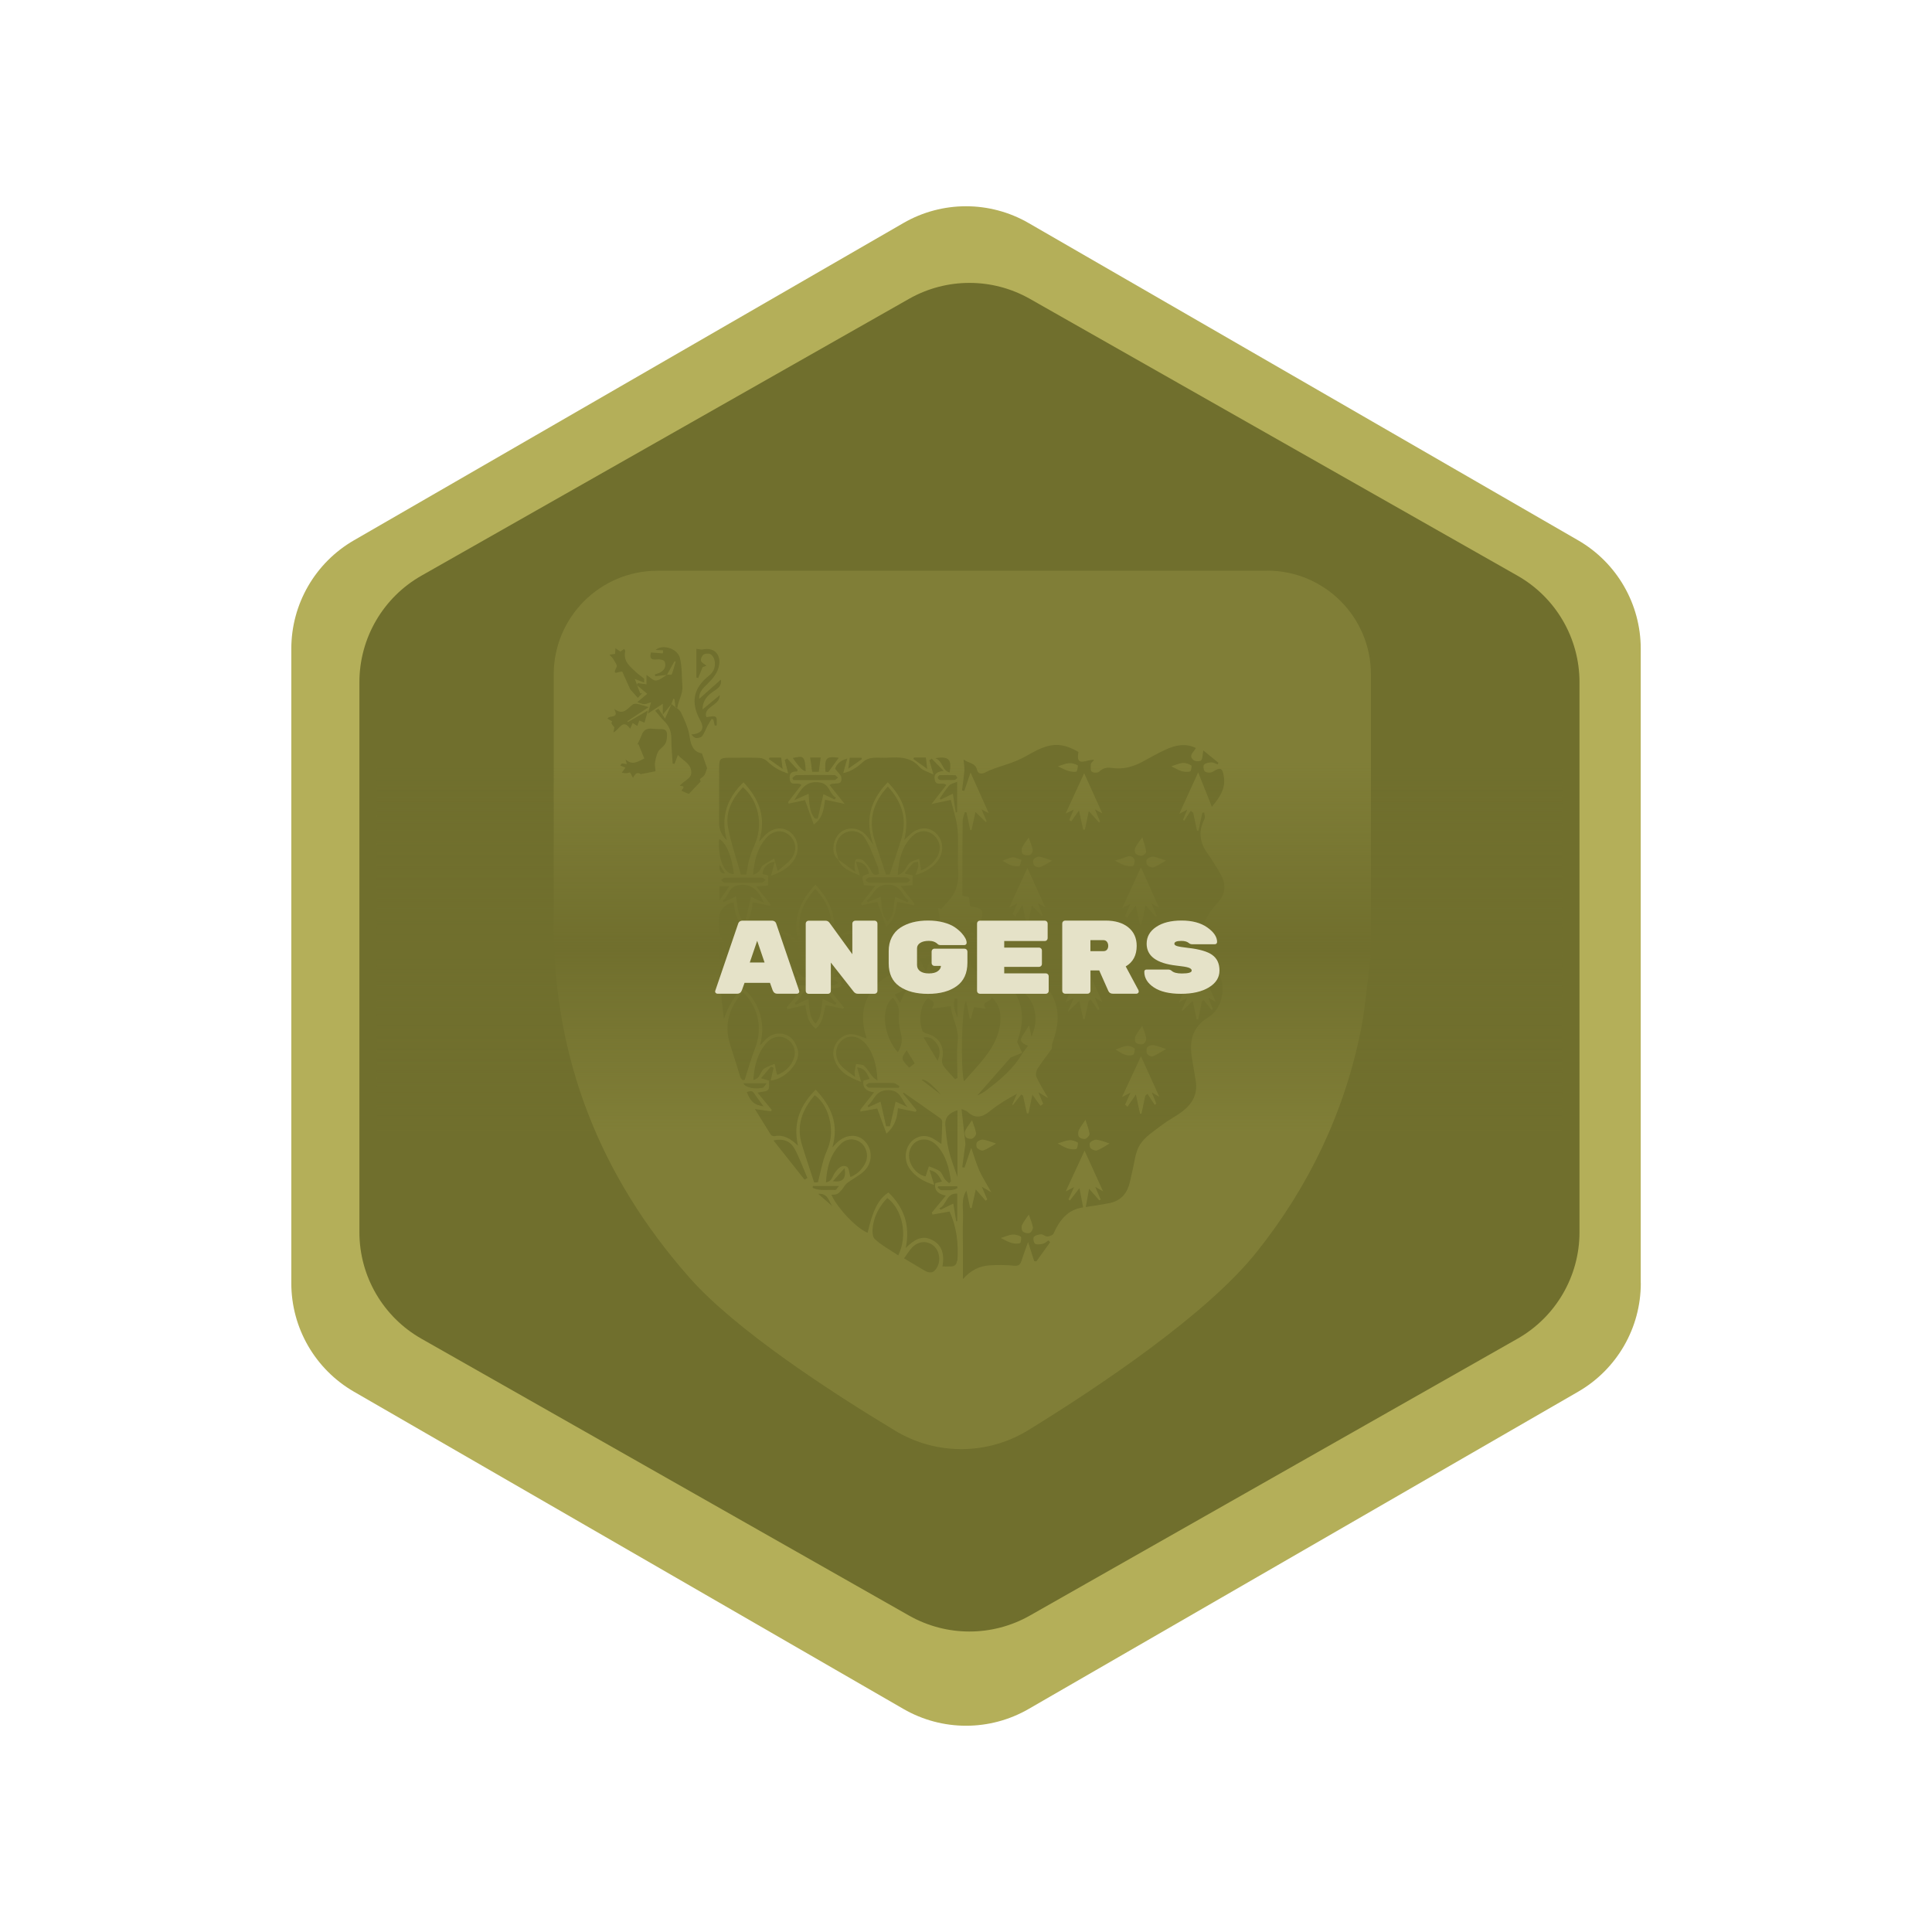 <?xml version="1.0" encoding="UTF-8"?><svg id="h" xmlns="http://www.w3.org/2000/svg" xmlns:xlink="http://www.w3.org/1999/xlink" viewBox="0 0 346.99 346.99"><defs><style>.r,.s{fill:#b4af59;}.t{fill:url(#q);}.u{fill:#e5e2c8;}.s{opacity:.24;}.v{fill:#706f2d;stroke:#b4af59;stroke-miterlimit:10;}</style><linearGradient id="q" x1="174.12" y1="203.14" x2="174.12" y2="137.06" gradientUnits="userSpaceOnUse"><stop offset="0" stop-color="#706f2d" stop-opacity="0"/><stop offset=".5" stop-color="#706f2d"/><stop offset="1" stop-color="#706f2d" stop-opacity="0"/></linearGradient></defs><g id="p"><g><path class="r" d="M294.68,230.47V116.52c0-8.04-4.29-15.46-11.25-19.48l-98.69-56.98c-6.96-4.02-15.53-4.02-22.49,0L63.57,97.04c-6.96,4.02-11.25,11.44-11.25,19.48v113.95c0,8.04,4.29,15.46,11.25,19.48l98.69,56.98c6.96,4.02,15.53,4.02,22.49,0l98.69-56.98c6.96-4.02,11.25-11.44,11.25-19.48Z"/><path class="v" d="M284.18,221.31V122.52c0-8.09-4.35-15.56-11.39-19.56l-87.57-49.72c-6.89-3.91-15.32-3.91-22.21,0l-87.57,49.72c-7.04,4-11.39,11.47-11.39,19.56v98.79c0,8.09,4.35,15.56,11.39,19.56l87.57,49.72c6.89,3.91,15.32,3.91,22.21,0l87.57-49.72c7.04-4,11.39-11.47,11.39-19.56Z"/><g><path class="s" d="M175.49,205.11c-.19,.22-.19,.84,0,1.06,.24,.28,.83,.56,1.12,.45,.81-.31,1.54-.82,2.28-1.24-.79-.25-1.51-.56-2.26-.69-.36-.06-.89,.14-1.12,.42Z"/><path class="s" d="M173.35,203.09c-.15,.31-.08,.92,.14,1.16,.23,.24,.82,.36,1.14,.24,.32-.13,.72-.66,.67-.95-.13-.82-.48-1.6-.72-2.34-.43,.64-.92,1.23-1.24,1.9Z"/><path class="s" d="M185.62,154.37c-.16,.23-.06,.82,.14,1.06,.21,.24,.76,.43,1.03,.32,.77-.31,1.48-.79,2.17-1.18-.77-.25-1.51-.58-2.29-.71-.33-.05-.86,.22-1.06,.51Z"/><path class="s" d="M181.78,221.74c-.64,.06-1.26,.37-2.03,.61,.64,.31,1.22,.67,1.85,.86,.5,.15,1.09,.2,1.59,.07,.16-.04,.3-1.09,.16-1.17-.44-.27-1.05-.42-1.56-.37Z"/><path class="s" d="M184.53,155.88c-1.02,2.23-2.18,4.73-3.3,7.16,.35-.19,.8-.43,1.46-.78-.33,.79-.57,1.35-.81,1.92,.15,.15,.31,.3,.46,.45,.39-.65,.79-1.29,1.28-2.11,.3,1.43,.52,2.46,.74,3.49,.08,0,.16,0,.25,0,.23-1.08,.46-2.15,.72-3.37,.66,.7,1.21,1.28,1.76,1.86,.06-.05,.12-.1,.18-.15-.26-.64-.52-1.29-.86-2.12,.67,.38,1.13,.63,1.33,.74-1.08-2.37-2.21-4.87-3.22-7.09Z"/><path class="s" d="M194.73,172.75c-1.05,2.26-2.22,4.79-3.37,7.26,.36-.19,.83-.44,1.49-.79-.38,.86-.67,1.54-1.11,2.53,.86-.82,1.47-1.39,2.11-2,.25,1.19,.48,2.23,.7,3.27,.08,0,.16,0,.25,.01,.24-1.09,.48-2.19,.72-3.28,.13-.07,.26-.14,.39-.21,.43,.62,.87,1.24,1.3,1.87,.08-.07,.16-.14,.24-.21-.25-.61-.49-1.22-.81-2.02,.65,.38,1.12,.66,1.35,.79-1.1-2.45-2.25-4.99-3.26-7.21Z"/><path class="s" d="M195.82,171.25c-.18,.18-.13,.84,.06,1.06,.25,.27,.84,.52,1.13,.41,.77-.3,1.47-.81,2.16-1.21-.73-.25-1.42-.59-2.15-.71-.38-.06-.93,.17-1.21,.45Z"/><path class="s" d="M183.55,220.03c-.14,.31-.07,.94,.15,1.15,.28,.25,.88,.38,1.23,.26,.29-.1,.63-.69,.58-1.01-.13-.78-.48-1.52-.74-2.29-.42,.63-.91,1.22-1.22,1.89Z"/><path class="s" d="M114.32,123.01s.07,.05,.1,.08c-.02-.05-.04-.1-.06-.15-.01,.02-.03,.04-.04,.07Z"/><path class="s" d="M120.64,121.14c.29-.75,.48-1.54,.71-2.32-.07-.01-.14-.03-.22-.04-.44,.79-.88,1.59-1.32,2.38,.31,0,.79,.08,.83-.03Z"/><path class="s" d="M119.81,121.16s-.02,0-.04,0h0s-.04,.02-.05,.03c.03,0,.05,0,.08,0,0,0,0-.02,.01-.02Z"/><path class="s" d="M193.23,172.49c.27-.16,.48-1.04,.34-1.16-.35-.3-.94-.53-1.4-.47-.68,.09-1.32,.45-1.97,.7,.56,.3,1.09,.68,1.68,.89,.42,.15,1.02,.24,1.35,.04Z"/><path class="s" d="M121.5,127.11c-.07-.05-.13-.1-.2-.15,0,.05,.01,.09,.02,.14,.06,0,.12,0,.19,0Z"/><path class="s" d="M151.56,180.91c-.86-1.05-1.72-2.1-2.69-3.29,2.45-.25,2.53-.34,2.01-2.08-.33-.04-.68-.09-1.14-.14,.39-1.12,.89-1.98,2.38-2.36-.02-.13-.03-.25-.05-.38-.65,.3-1.38,.52-1.94,.95-.38,.29-.48,.91-.8,1.31-.24,.31-.62,.51-.94,.76-.11-.11-.21-.22-.32-.34,.27-2.2,.81-4.32,2.19-6.13,1.26-1.65,3.07-1.98,4.4-.87,1.39,1.16,1.49,3.3,.13,4.74-.65,.68-1.49,1.19-2.25,1.78-.13-.2-.2-.26-.21-.32-.07-.48-.13-.95-.2-1.43-.3,.99-.53,1.74-.76,2.52,1.92-.4,3.69-1.7,4.47-3.25,.77-1.55,.39-3.46-.91-4.5-1.17-.94-2.88-.87-4.24,.2-.42,.33-.76,.75-1.38,1.37,1.34-4.31-.07-7.54-2.86-10.57-2.86,3.02-4.19,6.31-3.03,10.35-.3-.24-.48-.51-.7-.73-1.07-1.09-2.36-1.63-3.84-1.15-1.34,.44-2.03,1.51-2.21,2.91-.32,2.43,2.27,5.23,4.89,5.3-.22-.75-.45-1.51-.67-2.27l.51-.29c.61,.73,1.22,1.45,1.96,2.34-.72,.12-1.07,.18-1.48,.24v1.85c.68,.07,1.28,.12,2.16,.21-1.03,1.23-1.9,2.26-2.76,3.3,.06,.1,.13,.2,.19,.3,1.06-.25,2.12-.49,3.18-.74,.32,2.39,.7,3.29,1.84,4.25,1.36-1.11,1.4-2.79,1.8-4.23,1.09,.22,2.13,.44,3.16,.65,.04-.09,.08-.17,.12-.26Zm-5.14-21.25c3.09,3.23,3.65,6.91,1.95,10.82-.67,1.53-.99,3.2-1.53,4.99-.14,.01-.52,.04-.71,.06-.72-2.19-1.42-4.28-2.1-6.36-1.18-3.63-.17-6.7,2.38-9.5Zm-4.32,13.33c-.29-.27-.98-.42-1.3-.26-.26,.13-.29,.8-.36,1.25-.03,.21,.09,.45,.15,.72-2.25-.73-3.59-2.46-3.41-4.31,.11-1.14,.68-2,1.72-2.44,.99-.42,1.99-.31,2.84,.42,2.14,1.84,2.68,4.37,3.09,6.96-.1,.1-.2,.21-.3,.31-.32-.25-.69-.45-.95-.76-.52-.61-.9-1.34-1.48-1.88Zm.99,3.95c-.25-.01-.48-.34-.71-.52,.24-.14,.47-.4,.71-.4,2.22-.03,4.44-.04,6.66,0,.26,0,.52,.3,.78,.47-.26,.16-.51,.45-.78,.46-1.13,.05-2.26,.02-3.39,.02h0c-1.09,0-2.18,.03-3.27-.03Zm6.94,3.54c-.73-.35-1.47-.7-2.27-1.08-.3,1.49-.07,3.15-1.31,4.44-1.22-1.29-1.03-2.92-1.26-4.45-.81,.37-1.55,.72-2.28,1.06-.06-.1-.12-.2-.18-.3,1.27-.87,1.32-2.86,3.73-2.84,2.34,.02,2.44,1.98,3.75,2.8-.06,.12-.12,.25-.18,.37Z"/><path class="s" d="M184.97,153.56c.25-.08,.57-.65,.51-.93-.15-.77-.49-1.5-.73-2.2-.42,.61-.89,1.17-1.18,1.8-.14,.31-.09,.96,.13,1.14,.3,.24,.89,.31,1.27,.19Z"/><path class="s" d="M183.05,155.54c.22-.06,.27-.71,.39-1.1-.51-.17-1.04-.49-1.54-.46-.61,.04-1.2,.38-1.85,.61,.52,.28,.99,.62,1.52,.8,.47,.16,1.03,.27,1.48,.15Z"/><path class="s" d="M152.13,173.05s0,.04,0,.05c0-.02,.01-.04,.02-.06,0,0-.02,0-.03,0Z"/><path class="s" d="M150.54,154.39c.73,1.68,2.29,2.15,3.9,2.86-.27-.95-.48-1.68-.71-2.49,1.41,.09,2.02,.71,2.35,2.15-1.45,.46-1.3,.42-.91,2.07,.55,.04,1.11,.07,2.01,.14-.94,1.19-1.73,2.2-2.53,3.2,.04,.09,.08,.18,.13,.27,.99-.22,1.98-.44,2.78-.61,.51,1.43,1.02,2.87,1.6,4.49,1.62-1.4,1.73-3.03,1.99-4.5,1.05,.21,2.03,.42,3.01,.62,.03-.09,.06-.19,.09-.28-.79-1-1.58-2.01-2.5-3.18,.94-.07,1.53-.11,2.15-.16v-1.75c-.44-.1-.8-.19-1.43-.34,.6-.75,1.03-1.36,1.55-1.89,.18-.18,.57-.15,.86-.22,.02,.3,.1,.61,.04,.88-.11,.48-.31,.94-.49,1.48,1.85-.49,3.29-1.46,4.13-2.73,1.08-1.64,.81-3.71-.64-4.91-1.34-1.11-3.12-.91-4.58,.49-.22,.21-.45,.42-.94,.87,1.04-4.22-.13-7.49-2.96-10.35-3.14,3.23-4.18,6.85-2.56,11.26-.52-.69-.87-1.24-1.29-1.72-1.3-1.48-3.43-1.64-4.76-.43-1.32,1.21-1.63,3.85-.28,4.77Zm12.64,7.33c-.06,.11-.13,.22-.19,.33-.71-.31-1.43-.63-2.21-.97-.37,1.49-.02,3.2-1.35,4.44-1.24-1.25-.99-2.92-1.27-4.46-.83,.35-1.57,.66-2.31,.98-.05-.1-.11-.2-.16-.3,1.24-.94,1.38-2.88,3.8-2.86,2.34,.02,2.45,1.95,3.7,2.84Zm-.34-4.12c.23,.01,.44,.3,.66,.47-.22,.16-.44,.46-.66,.46-2.26,.04-4.52,.04-6.77,0-.22,0-.44-.31-.65-.47,.22-.16,.43-.46,.66-.47,1.17-.05,2.34-.02,3.51-.02h0c1.09,0,2.18-.02,3.27,.03Zm.94-7.35c1.11-1.13,2.58-1.26,3.72-.42,1.27,.94,1.66,2.58,.87,3.97-.67,1.18-1.64,2.04-3,2.54,0-.2,.02-.32,0-.43-.09-.55-.19-1.11-.29-1.66-.56,.22-1.21,.34-1.67,.7-.44,.36-.66,.99-1.03,1.45-.28,.34-.65,.6-1.15,.75,.16-2.63,.72-5.03,2.54-6.9Zm-4.33-8.99c2.59,2.8,3.53,5.91,2.4,9.53-.65,2.06-1.35,4.11-2.06,6.27h-.67c-.73-2.2-1.45-4.24-2.08-6.3-1.11-3.61-.17-6.73,2.42-9.5Zm-7.9,8.43c1.27-.76,2.94-.54,3.83,.89,.95,1.55,1.54,3.32,2.25,5.01,.17,.4,.16,.87,.24,1.35-.67,.36-1.04,.23-1.39-.49-.35-.7-.85-1.36-1.42-1.89-.28-.26-.93-.34-1.3-.21-.21,.08-.23,.75-.29,1.16-.03,.22,.05,.46,.14,1.09-1.17-.85-2.1-1.52-3.02-2.2-.08-.3-.14-.61-.24-.9-.53-1.52-.04-3.07,1.21-3.82Z"/><path class="s" d="M192.84,145.42c-.32,.74-.56,1.3-.8,1.85,.12,.09,.24,.18,.36,.26,.41-.59,.83-1.18,1.39-1.98,.32,1.45,.54,2.47,.76,3.49l.3-.05c.22-1.03,.43-2.06,.7-3.33,.72,.81,1.27,1.43,1.82,2.04,.06-.05,.13-.1,.19-.15-.28-.67-.56-1.34-.91-2.19,.64,.35,1.1,.61,1.32,.72-1.09-2.42-2.23-4.96-3.25-7.2-1.03,2.24-2.19,4.76-3.33,7.23,.33-.16,.8-.39,1.44-.7Z"/><path class="s" d="M203.46,155.54c.19-.05,.42-.86,.28-1.17-.31-.71-.96-.69-1.63-.41-.57,.24-1.18,.39-1.87,.61,.57,.28,1.09,.61,1.66,.8,.5,.16,1.08,.28,1.56,.17Z"/><path class="s" d="M194.93,170.59c.32-.1,.79-.62,.74-.89-.14-.85-.48-1.66-.72-2.43-.4,.6-.87,1.18-1.18,1.83-.15,.32-.16,.91,.04,1.16,.21,.26,.79,.43,1.12,.33Z"/><path class="s" d="M204.92,189.71c-1.06,2.27-2.25,4.83-3.4,7.31,.34-.17,.84-.42,1.51-.76-.39,.85-.67,1.49-.96,2.13l.42,.38c.48-.7,.96-1.4,1.52-2.21,.29,1.36,.52,2.4,.74,3.45,.09,0,.18,0,.26,.01,.23-1.08,.45-2.16,.68-3.23,.13-.11,.26-.23,.4-.34,.44,.66,.87,1.32,1.31,1.99,.09-.08,.17-.16,.26-.25-.24-.61-.49-1.22-.79-1.97,.63,.36,1.1,.62,1.34,.76-1.11-2.45-2.28-5.03-3.29-7.26Z"/><path class="s" d="M227.61,102.51H118.08c-10.29,0-18.63,8.34-18.63,18.63,0,14.88,.01,29.77-.01,44.65-.05,24.39,8.36,45.53,24.42,63.71,8.32,9.41,25.37,20.51,36.98,27.49,7.36,4.43,16.58,4.35,23.89-.16,12.65-7.79,31.99-20.72,40.93-31.92,9.39-11.76,15.74-25.02,18.73-39.8,.76-3.74,1.04-7.59,1.55-11.38,.02-.17,.05-.33,.07-.5,.14-.92,.21-1.85,.21-2.79v-49.32c0-10.29-8.34-18.63-18.63-18.63Zm-44.94,84.61c1.08-2.94,1.44-6.17-.65-9.28,2.68-.3,5.25,3.94,3.24,8.34-.18-.84-.31-1.41-.44-2.04-.36,.58-.61,1.06-.93,1.49-.83,1.13-.72,1.58,.73,2.2-.33,.46-.65,.89-.97,1.32-1.59,2.74-3.95,4.74-6.43,6.62-.52,.4-1.1,.73-1.71,.99,2.04-2.32,4.08-4.64,6-6.83,.74-.3,1.41-.57,2.07-.84-.26-.57-.52-1.14-.91-1.98Zm-4.56-8.01c1.34,1.24,1.68,2.75,1.56,4.38-.18,2.37-1.26,4.41-2.67,6.25-1.16,1.51-2.49,2.89-3.87,4.48-.68-2.56-.36-13.73,.38-14.47,.22,1.08,.44,2.11,.65,3.14,.07,0,.14,.02,.21,.03,.19-.66,.37-1.33,.57-2.04,.68,.09,1.36,.18,2.09,.28-.98-1.37,1.02-1.12,1.08-2.05Zm.4-4.16c-.6-.16-1.03-.36-1.45-.36-1.43,0-2.64-.23-2.75-2.1-.14,.43-.25,.88-.43,1.29-.17,.39-.41,.76-.62,1.14-.18-.05-.36-.11-.54-.16,.2-1.18,.39-2.36,.59-3.57,.98,0,1.88-.27,2.21,1.08,.14,.58,.99,.79,1.5,.22,.83-.92,1.68-.66,2.66-.27-.4,.92-.77,1.79-1.18,2.73Zm-6.56-35.25c-.16,.13-.32,.35-.49,.37-.43,.05-.88,.02-1.32,.02h0c-.44,0-.89,.05-1.32-.01-.16-.02-.41-.27-.41-.42,0-.16,.24-.44,.39-.44,.92-.04,1.84-.03,2.77,.02,.14,0,.26,.3,.39,.47Zm-.04,.7v5.48c-.09,.01-.18,.03-.26,.04-.17-1.12-.34-2.23-.51-3.37-.74,.35-1.47,.71-2.21,1.07l-.14-.22c.55-.78,1.05-1.62,1.69-2.33,.28-.32,.83-.4,1.43-.66Zm-1.34-1.66c-1.43-.34-1.19-2.06-2.6-2.57,2.44-.4,2.99,.21,2.6,2.57Zm-6.41-2.69h2.13c.08,.67,.14,1.22,.24,2.05-.95-.68-1.73-1.23-2.5-1.79,.04-.09,.09-.17,.13-.26Zm-11.54,.04h2.1c.03,.08,.06,.16,.09,.25-.76,.53-1.53,1.07-2.46,1.72,.11-.81,.18-1.36,.27-1.96Zm-1.97,0c-.67,.92-1.25,1.75-1.87,2.54-.06,.08-.36-.02-.54-.04-.15-2.5,.14-2.8,2.41-2.5Zm-8.16,4.02c-.06-.13-.13-.25-.19-.38,.25-.18,.5-.52,.76-.52,2.26-.04,4.52-.04,6.78-.01,.23,0,.46,.29,.69,.45-.22,.16-.45,.44-.67,.45-2.45,.03-4.91,.02-7.36,.02Zm7.67,3.16c-.09,.11-.18,.21-.27,.32-.67-.32-1.34-.64-2-.95-.34,1.46-.68,2.94-1.02,4.41-.16,0-.32-.02-.49-.02-1.08-1.25-1.03-2.86-1.15-4.46-.85,.38-1.59,.71-2.58,1.15,1.2-1.97,2.1-3.6,4.63-3.18,1.81,.31,1.65,2.1,2.88,2.73Zm-2.76-7.22c-.12,.9-.23,1.71-.34,2.56h-1.2c-.06-.46-.11-.89-.17-1.32-.05-.39-.12-.77-.19-1.24h1.9Zm-2.69,2.44q-.64,.11-2.33-2.36c1.76-.32,2.21-.64,2.33,2.36Zm-6.5-2.42h2.09c.08,.6,.16,1.18,.27,2.03-.95-.67-1.72-1.22-2.49-1.77,.04-.09,.08-.17,.13-.26Zm-28.04-4.53c.09-.46,.13-.71,.17-.91-.56-.64-.64-.82-.37-1.05-.3-.17-.57-.34-.87-.51,.31-.72,2.19,.12,1.2-1.76,1.68,1.28,2.4-.1,3.37-.8,.2-.14,.57-.13,.85-.08,.54,.11,1.06,.3,1.99,.57-1.4,.92-2.61,1.72-3.83,2.53,.03,.05,.06,.11,.09,.16,1.08-.63,2.16-1.25,3.6-2.09-.25,.88-.42,1.49-.62,2.19-.33-.14-.61-.26-.92-.38-.12,.33-.23,.62-.37,.97-.3-.18-.53-.33-.83-.52-.13,.31-.26,.6-.45,1.03-1.35-1.96-1.93,.21-3,.64Zm8.39,3.01c-.53,.49-.73,1.43-.89,2.21-.13,.61,.04,1.29,.06,1.76-1.04,.2-1.76,.35-2.68,.53q-.75-.63-1.36,.66c-.19-.36-.35-.64-.53-.98-.21,.05-.43,.12-.66,.14-.22,.01-.45-.04-.83-.08,.25-.35,.42-.58,.66-.92-.29-.12-.61-.25-.93-.38,.1-.13,.19-.26,.29-.38,.27,.04,.53,.07,.89,.12-.09-.33-.16-.6-.24-.87,1.16,1.17,2.18,.45,3.38-.13-.37-.9-.72-1.76-1.07-2.62-.07,.06-.15,.12-.22,.18,.27-.59,.59-1.16,.81-1.76,.28-.79,.79-1.2,1.62-1.17,.57,.02,1.13,.1,1.69,.08,.87-.02,1.31,.17,1.25,1.23-.07,1.23-.22,1.47-1.23,2.4Zm7.93,4.68c-.16,.25-.46,.42-.79,.71,.04,.12,.13,.36,.15,.41-.76,.81-1.45,1.54-2.14,2.26-.3-.14-.73-.32-1.3-.58-.03-.21,.99-.89-.31-.88,.71-1.01,2.2-1.24,2.05-2.63-.16-1.45-1.52-1.93-2.39-2.91-.25,.65-.44,1.12-.62,1.59-.11-.02-.22-.04-.33-.05-.09-1.53-.24-3.05-.24-4.57,0-1.26-.43-2.25-1.32-3.12-.55-.53-1-1.15-1.58-1.82,.29-.17,.5-.29,.6-.35,.41,.62,.78,1.18,1.17,1.78,.46-1.04,.81-1.83,1.16-2.62,.22,.19,.47,.36,.71,.53-.06-.47-.11-.94-.17-1.41-.07-.03-.13-.06-.2-.09l-.34,.96c-.49,.59-.98,1.19-1.56,1.91v-1.95c-.87,.57-1.65,1.08-2.68,1.76,.22-.79,.38-1.36,.57-2.04-.42,.13-.82,.34-1.21,.34-.4,0-.8-.21-1.27-.35,.7-.58,1.27-1.06,1.8-1.5-.64-.54-1.23-1.02-1.81-1.51,.2,.52,.37,.98,.55,1.44,.11-.02,.23-.03,.34-.05-.23,.26-.46,.51-.77,.86-.47-.53-.89-1-1.38-1.56-.43-.95-.94-2.08-1.41-3.14-.45-.23-2.03,.98-1.01-.87,.15-.28-.36-.96-.62-1.42-.17-.29-.45-.51-.68-.77,.34-.05,.68-.11,1.02-.16,.02-.31,.04-.66,.05-1.01,.28,.18,.56,.36,.91,.6,.15-.11,.39-.28,.66-.47,.1,.18,.22,.29,.2,.37-.44,1.89,.92,2.83,2.03,3.89,.41,.38,.9,.67,1.31,1.05,.1,.09,.03,.37,.05,.73-.5-.19-.88-.34-1.68-.65,.14,.37,.27,.7,.39,1.02,.06-.09,.11-.18,.17-.27,.49,.06,.97,.13,1.54,.21v-1.69c.61,.39,1.19,1.05,1.71,1.01,.67-.05,1.3-.63,1.94-1-.69,.08-1.38,.15-2.07,.23-.02-.11-.04-.22-.07-.33,.34-.12,.7-.2,1.01-.38,.78-.43,1.06-1.19,.73-1.94-.12-.28-.92-.43-1.38-.37-1.17,.16-1.31-.36-1.06-1.25,.71,.06,1.42,.11,2.13,.17,.02-.18,.03-.36,.05-.55-.45-.02-.91-.05-1.36-.07,1.22-1.09,3.96-.3,4.39,1.48,.39,1.61,.3,3.35,.43,5.02,.11,1.41-.74,2.56-.9,3.9-.04,0-.09,0-.13,0,.33,.25,.62,.51,.78,.84,.67,1.38,1.33,2.84,1.55,4.34,.24,1.72,.8,2.78,2.21,2.99,.36,1.04,.71,2.03,.93,2.66-.22,.59-.29,.97-.49,1.28Zm1.88-8.92c-.08-.36-.17-.71-.25-1.07-.1-.04-.2-.09-.3-.13-.24,.39-.5,.78-.72,1.19-.33,.63-.57,1.33-.98,1.9-.19,.26-.72,.38-1.09,.35-.32-.02-.62-.34-.86-.63,1.84-.18,2.46-.97,1.59-2.55-1.76-3.22-1.25-5.81,1.62-8.06,.87-.68,1.21-1.73,.92-2.84-.1-.39-.41-.84-.75-1-.33-.15-.92-.11-1.21,.11-.29,.21-.53,.81-.43,1.12,.11,.35,.63,.57,.99,.87-.21,.08-.53,.19-.7,.25-.3,.72-.55,1.34-.81,1.96-.11-.03-.21-.06-.32-.1v-5.16c.35,.04,.8,.19,1.2,.11,1.9-.39,3.17,.79,2.9,2.72-.21,1.45-1.09,2.47-2.08,3.45-.75,.74-1.6,1.47-1.51,2.71,1.3-1.16,2.56-2.28,3.88-3.45,.22,1.05-.46,1.53-1.14,1.99-1.19,.79-2.14,1.71-2.14,3.37,1.03-.86,2.01-1.69,3.09-2.58,.04,1.95-3.03,2.03-2.41,3.95,.62-.04,1.32-.28,1.69-.03,.28,.18,.14,1,.18,1.53-.12,0-.23,.02-.35,.03Zm.85,28.85h1.79c-.6,.85-1.09,1.54-1.79,2.52v-2.52Zm-.01-3.91c.42,.66,.7,1.1,1.02,1.61q-1.15,.15-1.02-1.61Zm3.1,3.8c2.49-.59,3.87,.76,4.87,3.05-.85-.38-1.58-.7-2.29-1.02-.35,1.47-.69,2.94-1.11,4.69-1.55-1.56-1.23-3.25-1.6-4.77-.77,.36-1.48,.68-2.19,1.01-.06-.08-.13-.16-.19-.24,1.06-.72,1.03-2.37,2.51-2.72Zm1.11-.5h0c-1.09-.01-2.18,.02-3.26-.03-.23-.01-.45-.29-.67-.45,.23-.15,.45-.44,.68-.44,2.21-.04,4.43-.04,6.64-.01,.24,0,.48,.26,.71,.4-.24,.18-.47,.5-.72,.51-1.12,.06-2.25,.02-3.38,.02Zm2.92-2.09c-.27,.3-.64,.51-1.08,.64,.18-2.4,.7-4.56,2.16-6.38,1.21-1.51,2.82-1.83,4.13-.88,1.4,1.02,1.72,2.88,.56,4.39-.68,.88-1.67,1.52-2.44,2.2-.25-.89-.44-1.56-.63-2.22-.69,.41-1.42,.77-2.06,1.25-.3,.22-.38,.71-.64,1Zm-1.73-2.27c-.26,.89-.37,1.81-.58,2.87h-.97c-.8-2.87-1.79-5.64-2.31-8.5-.5-2.79,.77-5.16,2.69-7.19,2.78,2.47,3.66,6.63,2.19,10.11-.38,.89-.74,1.78-1.01,2.71Zm-2.8,2.79c-1.72,.17-2.93-2.8-2.65-6.32,1.27,.73,2.31,3.19,2.65,6.32Zm1.05,36.18c-.54-1.89-1.18-3.76-1.76-5.64-1.08-3.53-.16-6.57,2.33-9.34,2.86,2.82,3.58,6.55,2.15,10.19-.69,1.75-1.18,3.57-1.83,5.57-.42,.17-.69-.1-.89-.79Zm4.76-5.81c1.07-1.24,2.6-1.49,3.79-.7,1.27,.84,1.69,2.36,1.02,3.83-.56,1.23-1.53,2.03-2.8,2.57-.09-.17-.12-.2-.13-.24-.13-.58-.25-1.16-.38-1.74-.66,.3-1.4,.5-1.96,.93-.41,.32-.56,.96-.9,1.4-.21,.28-.56,.46-.96,.57,.16-2.48,.71-4.75,2.32-6.62Zm-4.11,7.21h4.2c-.35,.39-.51,.75-.73,.8-1.5,.33-3.17-.06-3.47-.8Zm.61,1.57c1-.29,.99-.28,1.69,.75,.42,.62,.89,1.22,1.33,1.82-1.64-.22-2.37-.85-3.02-2.58Zm10.38,15.74c-1.82-2.29-3.63-4.58-5.58-7.04,1.9-.45,3.11,.23,3.8,1.51,.9,1.67,1.54,3.48,2.3,5.24-.17,.1-.34,.19-.51,.29Zm5.51-1.34c-.31,.42-.47,.94-.77,1.35-.18,.25-.52,.4-.9,.49,.15-2.65,.75-5.07,2.68-6.94,1.02-.99,2.46-1.04,3.54-.24,1.02,.75,1.45,2.27,.95,3.48-.58,1.37-1.61,2.26-2.78,2.73-.21-.67-.22-1.63-.63-1.85-.88-.46-1.57,.29-2.09,.99Zm-.43,1.62c.78-.87,1.36-1.52,2.12-2.36,.3,1.9-.3,2.59-2.12,2.36Zm-.62-6.69c-.27,.92-.74,1.79-1.01,2.71-.39,1.34-.68,2.71-1.04,4.15-.05,0-.2,.05-.36,.05-.2,0-.4-.02-.34-.02-.75-2.33-1.5-4.52-2.18-6.74-1.06-3.44,.05-6.33,2.3-8.92,2.33,1.63,3.53,5.62,2.62,8.76Zm-2.97,7.55h4.71c-.35,.38-.53,.73-.68,.72-1.36-.08-2.79,.21-4.07-.39,.02-.11,.03-.22,.04-.33Zm.95,1.4c2.03-.14,1.87,1.72,2.77,2.41-.84-.73-1.69-1.47-2.77-2.41Zm14.39,11.06c-1.48-.99-3-1.8-4.22-2.93-.47-.44-.45-1.66-.32-2.46,.31-1.89,1.23-3.54,2.58-4.92,2.77,2.12,3.7,6.76,1.96,10.31Zm6.31,2.91c-.22,.17-.66,.18-.95,.1-.42-.12-.8-.38-1.18-.6-1-.59-1.99-1.18-3.14-1.87,.52-.72,.92-1.42,1.47-1.98,1.2-1.25,2.97-1.24,4.06-.07,1.14,1.23,1.04,3.42-.25,4.43Zm4.23-1.95c-.05,.72-.42,1.01-1.08,1.03-.47,.02-.95,0-1.52,0,.37-2.1,.01-3.91-2.03-4.84-1.79-.82-3.17,.15-4.57,1.52,.84-4.05-.31-7.28-3.1-9.97-1.78,1.15-2.84,3.23-3.74,7.24-1.9-.73-5.46-4.42-6.51-6.83,.38-.04,.75,0,1.03-.14,.33-.17,.6-.48,.85-.77,.33-.38,.56-.89,.95-1.19,1.01-.78,2.23-1.34,3.12-2.23,1.56-1.58,1.42-4.04-.09-5.43-1.42-1.31-3.55-1.03-5.14,.67-.13,.14-.26,.29-.56,.62,1.23-4.2-.16-7.42-2.98-10.4-2.78,2.78-4.11,5.91-3.18,10.06-1.33-1.28-2.61-2.04-4.27-1.71-.19,.04-.51-.11-.62-.28-.94-1.48-1.85-2.98-2.85-4.6,1.12,.16,2,.29,2.89,.42,.04-.09,.09-.19,.13-.28-.82-.99-1.64-1.97-2.55-3.08,.83-.2,1.57-.16,1.89-.51,.3-.32,.14-1.06,.19-1.65-.45-.13-.81-.24-1.46-.43,.68-.8,1.24-1.45,1.8-2.1,.16,.08,.31,.15,.47,.23-.17,.76-.35,1.52-.52,2.29,2.77-.31,5.51-3.43,4.84-5.59-.41-1.3-1.02-2.32-2.32-2.71-1.29-.38-2.48-.04-3.44,.94-.34,.34-.66,.7-1.03,1.08,1.35-4.71-.75-8.49-3.04-10.33-1.68,1.49-2.67,3.39-3.41,5.55-.22-1.91-.46-3.83-.64-5.74-.09-.96-.13-1.94-.12-2.91,0-.42,.09-.9,.31-1.23,1.07-1.6,1.01-3.14,0-4.74-.24-.38-.36-.88-.42-1.33-.07-.6-.02-1.21-.02-1.82q0-2.55,2.65-3.21c.17,1.56,.38,3.11,1.69,4.3,1.29-1.19,1.58-2.74,1.72-4.28,1.08,.22,2.08,.43,3.09,.63,.04-.08,.08-.17,.12-.25-.81-1-1.61-2.01-2.58-3.22,.87-.07,1.44-.12,2.13-.18v-1.81c-.33-.08-.67-.16-1.01-.24,.15-1.25,.81-1.98,2.22-2.23-.24,.87-.44,1.64-.68,2.53,1.72-.6,3.18-1.38,4.14-2.86,1.08-1.66,.77-3.79-.66-4.93-1.43-1.14-3.28-.87-4.74,.7-.24,.26-.48,.53-.91,1.01,1.38-4.31,.08-7.66-2.78-10.7-3.04,2.95-4.12,6.34-2.99,10.39q-1.4-1.28-1.4-3.11c0-3.32,0-6.63,.02-9.95,0-1.54,.2-1.73,1.76-1.74,1.82,0,3.64-.05,5.46,.02,.49,.02,1.08,.28,1.44,.63,1.06,1.02,2.26,1.75,3.74,2.17-.23-.88-.43-1.65-.62-2.42,.15-.09,.3-.18,.45-.27,.62,.68,1.24,1.36,1.86,2.04-.03,.1-.06,.2-.09,.3-1.08-.05-1.45,.43-1.32,1.39,.19,1.39,1.35,.38,2.1,1.02-.78,1-1.59,2.04-2.4,3.09,.04,.09,.07,.18,.11,.27,.98-.22,1.96-.43,2.93-.64,.49,1.36,1,2.79,1.58,4.4,1.71-1.25,1.78-2.89,2.03-4.47,1.1,.24,2.13,.46,3.51,.76-1.06-1.33-1.87-2.34-2.71-3.39,.73-.64,2.38,.33,2.11-1.38-.07-.46-.6-.86-1.11-1.53,.18-.67,.74-1.44,2.18-1.85-.28,1.01-.49,1.75-.72,2.61,1.48-.29,2.56-1.1,3.61-2.05,.4-.36,1.01-.61,1.55-.67,.92-.11,1.86,.01,2.79-.04,2.15-.12,4.21-.16,5.82,1.73,.5,.59,1.45,.79,2.43,1.29-.3-1.02-.52-1.79-.74-2.56,.14-.1,.28-.2,.43-.29,.64,.65,1.27,1.31,2.15,2.2-1.27,.15-1.81,.56-1.61,1.58,.25,1.27,1.32,.34,2.09,.95-.79,1.01-1.59,2.05-2.66,3.42,1.34-.29,2.32-.5,3.46-.74,.41,1.71,1.05,3.49,1.21,5.31,.22,2.41-.05,4.86,.11,7.27,.14,2.08-.24,3.89-1.65,5.45-.46,.51-.92,1.02-1.37,1.54-.2-.06-.4-.11-.6-.17,.27,1.63,.54,3.25,.87,5.19-.89-2.11-.9-2.13-2.96-1.7-.5,.1-.98,.38-1.42,.66-.43,.27-.79,.63-1.18,.96-.02-.13-.05-.27-.07-.4-.58-.01-1.22-.19-1.72,0-2.59,1-2.47,.37-1.39,3.08,.46,1.16,.95,2.3,1.48,3.56-2.84,.53-4.84,2.08-6.14,4.53-1.33,2.49-1.08,5.05-.29,7.58-.88-.27-1.75-.73-2.64-.78-2.09-.13-3.81,2.2-3.24,4.24,.68,2.41,2.57,3.46,4.89,4.33-.26-.93-.47-1.69-.72-2.61,1.43,.14,1.77,1.1,2.26,2.06-.43,.13-.79,.23-1.13,.33q-.26,1.85,1.93,2.08c-.9,1.13-1.69,2.13-2.49,3.14,.01,.11,.03,.21,.04,.32,1.04-.19,2.08-.38,3.01-.54,.5,1.37,1.04,2.82,1.65,4.5,1.62-1.42,1.94-2.96,2.06-4.56,1.09,.23,2.13,.44,3.17,.66,.06-.1,.12-.2,.18-.3-.82-1.01-1.64-2.02-2.46-3.02l.17-.12c2.17,1.52,4.35,3.02,6.51,4.56,.2,.14,.4,.44,.39,.67-.02,1.35-.1,2.7-.15,3.98-.6-.37-1.29-.95-2.08-1.24-1.38-.5-2.83,.06-3.64,1.21-.91,1.29-.92,3.13-.01,4.43,1.04,1.49,2.52,2.34,4.44,2.96-.28-.91-.52-1.67-.84-2.68,1.36,.28,1.72,1.14,2.23,2.06-.47,.12-.84,.21-1.19,.3q-.35,1.79,1.89,2.23c-.9,1.08-1.71,2.06-2.52,3.05,.04,.12,.08,.24,.12,.35,1.02-.18,2.04-.36,3.06-.54,1.29,2.76,1.63,5.78,1.41,8.89Zm-42.67-54.22v-2.94h.32v2.93c-.11,0-.21,0-.32,0Zm39.65,1.45c-.64-.34-1.29-.67-1.94-1-.21,.62-.41,1.23-.62,1.87-.28-.62-.64-1.4-1.12-2.45,1.5-.26,2.76-.52,4.03-.64,.29-.03,.78,.37,.9,.68,.29,.7,.4,1.47,.59,2.2-.08,.11-.16,.22-.23,.33-.49-.27-.97-.54-1.45-.81-.06-.04-.09-.15-.15-.18Zm.04,.59c-1.9,.42-2.08,.27-1.72-1.27,.54,.4,1,.75,1.72,1.27Zm.96-6.22c-.15-.66-.24-1.35-.2-2.01,.01-.17,.58-.31,1.1-.56v2.81c-.36-.09-.88-.11-.91-.24Zm-16.28,25.38c-.98-.76-1.79-1.25-2.41-1.9-1.36-1.42-1.29-3.5,.04-4.66,1.32-1.14,3.13-.82,4.43,.79,1.09,1.35,1.85,3.51,1.97,6.44-.31-.25-.67-.46-.93-.77-.51-.61-.89-1.36-1.47-1.88-.33-.29-.96-.24-1.45-.34-.09,.48-.19,.96-.26,1.44-.02,.15,.03,.31,.09,.89Zm6.91,1.11c.36,.02,.7,.35,1.05,.53-.03,.11-.06,.21-.09,.32-1.8,0-3.6,.01-5.4-.02-.18,0-.35-.3-.53-.46,.2-.13,.4-.38,.6-.38,1.45-.03,2.91-.05,4.36,.01Zm.96-12.43c-.12,1.17,.08,2.42,.38,3.57,.32,1.25,.08,2.29-.58,3.33-2.38-2.66-3.34-7.74-.87-9.82,.63,.88,1.21,1.67,1.08,2.92Zm-.76-3.47c.69-.32,1.29-.6,2.22-1.04-.5,1-.83,1.66-1.26,2.51-.35-.54-.59-.91-.96-1.48Zm-1.15,17.16c2.35,.02,2.39,1.99,3.52,3.08-.74-.34-1.48-.69-2.19-1.01-.35,1.5-.69,2.97-1.03,4.43-.23,0-.46,0-.69,0-.32-1.45-.65-2.9-.99-4.42-.65,.3-1.41,.65-2.18,1-.05-.09-.11-.17-.16-.26,1.23-.9,1.33-2.83,3.72-2.81Zm3.31-7.14c.48,.76,.93,1.49,1.45,2.33-.39,.31-.7,.55-1,.78-1.5-1.6-1.51-1.63-.45-3.11Zm6.15,7.95c-1.13-.86-2.25-1.73-3.48-2.66q.94-.28,3.48,2.66Zm-3.11-10.25c1.17-.24,1.78,.34,2.28,.98,.68,.87,.81,1.85,.24,3.2-.9-1.49-1.68-2.77-2.53-4.18Zm4.91,25.84c-.11,.11-.22,.22-.32,.33-.27-.24-.58-.45-.79-.74-.33-.45-.48-1.09-.89-1.4-.56-.42-1.3-.61-1.96-.89-.19,.6-.39,1.19-.59,1.81-1.87-.35-3.41-2.64-2.88-4.57,.62-2.23,3.18-2.81,4.88-1.01,1.7,1.8,2.23,4.12,2.56,6.48Zm-1.01-10.12c-.11-1.4,.74-2.21,2.18-2.65v11.97c-.42-1.24-1.11-2.94-1.54-4.71-.37-1.5-.52-3.06-.64-4.61Zm2.15,12.32v4.93c-.06,.01-.12,.03-.19,.04-.17-1.05-.35-2.11-.53-3.18-.78,.38-1.52,.74-2.26,1.1-.08-.09-.16-.18-.24-.27,1.33-.51,1.17-2.75,3.21-2.63Zm-2.88-.63c-.21,0-.44-.31-.66-.47,.05-.07,.09-.15,.14-.22h3.39c.02,.11,.03,.21,.05,.32-.88,.56-1.93,.35-2.92,.38Zm2.96-26.76c-.23,2.19-.05,4.42-.05,6.63-.14,.07-.29,.14-.43,.21-.7-.78-1.44-1.52-2.07-2.36-.24-.32-.34-.88-.25-1.27,.52-2.19-.61-4.06-2.78-4.56-.3-.07-.71-.31-.79-.56-.63-1.79-.44-4.5,1.02-5.82,.49,.43,1.58,.47,.71,1.88,1.26-.16,2.28-.29,3.41-.43,.08,1.98,1.48,3.9,1.23,6.27Zm-.52-7.63c.16,0,.31,0,.47,0v3.36c-.49-1.1-.84-2.22-.47-3.35Zm.41-4.58c-.31-1.27-.57-2.34-.83-3.41,1.09-.14,1.31,.72,.83,3.41Zm42.28-4.62c.25,.41,1.07,.46,1.92,.76-.01,.04-.04,.28,.02,.51,.12,.43,.21,1.04,.51,1.2,4.09,2.18,3.61,8.09,.44,10.03-3.01,1.84-3.51,4.39-2.97,7.5,.23,1.31,.42,2.63,.65,3.94,.41,2.39-.62,4.18-2.45,5.56-1.16,.87-2.48,1.53-3.63,2.41-1.39,1.07-3.02,2.07-3.92,3.5-.88,1.38-.99,3.26-1.42,4.93-.21,.82-.33,1.67-.59,2.47-.54,1.67-1.69,2.74-3.41,3.1-1.37,.28-2.76,.46-4.33,.72,.2-1.12,.38-2.07,.6-3.29,.72,.81,1.29,1.46,1.85,2.1,.07-.06,.15-.12,.22-.18-.29-.68-.59-1.37-.97-2.27,.67,.39,1.13,.65,1.41,.82-1.11-2.43-2.27-4.99-3.32-7.3-1.04,2.24-2.23,4.82-3.39,7.32,.33-.17,.81-.43,1.51-.8-.39,.86-.7,1.55-1.01,2.23,.08,.06,.17,.13,.25,.19,.51-.65,1.01-1.3,1.72-2.22,.27,1.38,.46,2.34,.67,3.46-2.81,.39-4.26,2.33-5.33,4.72-.13,.29-.73,.49-1.13,.51-.36,.01-.75-.41-1.11-.39-.46,.02-1.06,.17-1.3,.49-.18,.23,0,1.06,.25,1.21,.36,.2,.96,.09,1.42-.02,.35-.09,.65-.39,.97-.59,.1,.11,.2,.22,.3,.32-.83,1.15-1.66,2.31-2.48,3.46-.13-.02-.26-.04-.39-.06-.34-1.07-.69-2.14-1.1-3.43-.44,1.26-.85,2.35-1.21,3.46-.23,.68-.58,.87-1.34,.79-1.44-.14-2.91-.15-4.35-.06-1.78,.12-3.35,.83-4.8,2.47,0-2.05,0-3.79,0-5.54,0-1.78-.07-3.56,.02-5.34,.08-1.68-.41-3.45,.61-5.03,.22,1.04,.44,2.08,.67,3.13,.09,0,.18,.01,.27,.02,.24-1.07,.47-2.15,.74-3.35,.64,.74,1.21,1.38,1.78,2.03,.09-.08,.19-.15,.28-.23-.29-.68-.59-1.37-.98-2.28,.66,.38,1.12,.64,1.7,.98-.76-1.36-1.54-2.57-2.13-3.86-.57-1.27-.95-2.62-1.47-4.11-.43,1.27-.82,2.41-1.2,3.55-.14-.02-.28-.04-.41-.06,.16-1.17,.31-2.34,.47-3.51,.04-.27,.12-.54,.09-.8-.21-1.96-.43-3.92-.69-6.15,.58,.25,.84,.29,.99,.43,1.38,1.32,2.64,1.15,4.08-.03,1.48-1.21,3.14-2.2,4.89-3.14-.28,.64-.57,1.28-.85,1.92,.04,.04,.08,.08,.12,.11,.5-.63,.99-1.27,1.49-1.9,.11,.07,.22,.14,.33,.21l.69,3.17,.29,.02c.21-1.05,.43-2.09,.69-3.37,.55,.75,1,1.38,1.46,2.01,.16-.12,.33-.24,.49-.36-.26-.61-.51-1.23-.87-2.08,.68,.4,1.13,.68,1.75,1.04-.78-1.37-1.53-2.54-2.1-3.79-.18-.39-.05-1.08,.19-1.47,.81-1.26,1.75-2.45,2.58-3.6,.04-.37,0-.75,.12-1.08,.79-2.2,1.27-4.43,.63-6.76-.86-3.11-3.07-5.12-6.78-6.14,.42-.97,.84-1.91,1.23-2.87,.38-.92,.74-1.85,1.15-2.89-1.01-.39-1.89-.77-2.8-1.05-.23-.07-.68,.14-.84,.35-.3,.42-.47,.93-.73,1.48-.37-.08-.74-.16-1.24-.26,.12-.75,.22-1.45,.36-2.32-1.15-.22-2.28-.44-3.53-.67-.14,.52-.22,.99-.4,1.41-.14,.32-.42,.57-.63,.86-.21-.28-.41-.56-.62-.84-.07-.09-.15-.17-.24-.27-.1,.18-.18,.34-.37,.69v-2.3c.67-.04,1.33-.09,1.98-.13,.48-2.28,.4-2.4-1.98-2.78-.06-.52-.12-1.07-.19-1.65-.38-.08-.72-.15-1.18-.25,0-1.18,0-2.35,0-3.51,0-3.32,0-6.63,.04-9.95,0-.53,.26-1.05,.4-1.57,.1,.02,.2,.05,.3,.07,.22,1.05,.44,2.1,.66,3.15l.23,.02c.23-1.07,.47-2.13,.71-3.25,.67,.65,1.27,1.23,1.86,1.8,.05-.04,.11-.07,.16-.11-.28-.64-.55-1.28-.93-2.16,.63,.33,1.06,.55,1.3,.68-1.06-2.36-2.17-4.85-3.27-7.29-.34,.99-.73,2.13-1.12,3.28l-.42-.07c.15-1.18,.33-2.35,.42-3.53,.05-.61-.08-1.24-.14-2.05,.82,.71,2.12,.52,2.45,1.94,.15,.66,.84,.76,1.5,.38,.5-.28,1.04-.48,1.58-.68,1.39-.5,2.83-.9,4.18-1.48,1.22-.52,2.35-1.26,3.54-1.84,2.75-1.33,4.68-1.23,7.4,.35-.6,2.93,1.59,1.22,2.81,1.42-.29,.36-.58,.54-.59,.75-.03,.47-.1,1.13,.16,1.36,.26,.23,1.1,.24,1.34,0,.65-.66,1.41-.79,2.2-.67,2.02,.32,3.84-.18,5.59-1.12,1.39-.75,2.75-1.54,4.18-2.19,1.72-.78,3.51-1.18,5.38-.27-.36,.75-1.43,1.38-.38,2.2,.3,.23,1.18,.24,1.34,.02,.29-.41,.25-1.06,.38-1.79,.84,.68,1.78,1.46,2.73,2.23-.05,.1-.11,.19-.16,.29-.38-.13-.76-.37-1.13-.36-.46,.02-1.06,.12-1.31,.42-.19,.23-.07,1.05,.18,1.22,.33,.23,1.03,.26,1.37,.05,1.45-.91,1.79-.75,2.03,1.01,.28,2.04-.72,3.53-2.17,5.28-.91-2.3-1.73-4.36-2.46-6.19-1.07,2.34-2.24,4.9-3.39,7.44,.32-.16,.76-.39,1.43-.74-.3,.72-.53,1.26-.76,1.81,.07,.06,.13,.13,.2,.19,.4-.6,.79-1.21,1.19-1.81,.14,.12,.29,.23,.43,.35,.23,1.07,.46,2.14,.69,3.22,.09,0,.17,.01,.26,.02,.23-1.08,.47-2.16,.7-3.24,.11,0,.23,0,.34-.01,.03,.38,.21,.84,.06,1.13-1.14,2.17-.9,4.17,.49,6.14,.9,1.29,1.75,2.62,2.5,4,.95,1.75,.71,3.48-.64,4.92-1.44,1.54-2.5,3.23-2.88,5.35-.23-.11-.39-.2-.5-.25-.23,.44-.49,.84-.66,1.27-.22,.55-.69,1.32-.49,1.64Z"/><path class="s" d="M206.07,188.08c-.2,.27-.2,.86-.04,1.18,.14,.27,.74,.57,.98,.47,.86-.37,1.66-.89,2.42-1.32-.76-.25-1.48-.56-2.23-.69-.36-.06-.93,.1-1.13,.37Z"/><path class="s" d="M213.75,138.56c.16-.04,.33-1.01,.22-1.08-.45-.27-1.03-.49-1.54-.45-.67,.05-1.32,.37-2.06,.6,.6,.29,1.17,.66,1.81,.86,.49,.15,1.08,.19,1.57,.07Z"/><path class="s" d="M213.21,179.25c-.38,.86-.68,1.53-.98,2.2l.13,.09c.61-.58,1.21-1.16,1.86-1.78,.26,1.21,.48,2.25,.7,3.3,.09,0,.18,.01,.27,.02,.23-1.09,.45-2.17,.68-3.26,.11-.07,.21-.13,.32-.2,.48,.59,.96,1.19,1.43,1.78,.07-.06,.14-.12,.21-.18-.24-.61-.49-1.21-.81-2.02,.66,.37,1.13,.64,1.36,.77-1.12-2.47-2.27-5.04-3.28-7.29-1.04,2.26-2.22,4.82-3.38,7.34,.35-.18,.82-.43,1.49-.78Z"/><path class="s" d="M213.62,172.5c.25-.11,.46-1.07,.35-1.14-.43-.28-1.01-.54-1.5-.48-.68,.07-1.33,.43-2.03,.68,.59,.3,1.13,.66,1.73,.85,.46,.15,1.05,.27,1.45,.1Z"/><path class="s" d="M203.48,189.45c.24-.11,.42-1.04,.27-1.17-.36-.3-.95-.49-1.42-.43-.65,.08-1.28,.41-1.98,.66,.6,.34,1.1,.71,1.66,.9,.46,.15,1.06,.23,1.47,.04Z"/><path class="s" d="M192.03,204.79c-.65,.05-1.28,.35-2.06,.58,.62,.32,1.16,.68,1.75,.87,.5,.16,1.1,.25,1.58,.12,.19-.05,.38-1.09,.27-1.16-.45-.26-1.03-.46-1.54-.42Z"/><path class="s" d="M207.2,155.76c.78-.3,1.48-.79,2.2-1.2-.73-.24-1.47-.57-2.23-.69-.38-.06-.92,.18-1.19,.47-.17,.19-.1,.83,.1,1.05,.25,.26,.82,.48,1.12,.37Z"/><path class="s" d="M193.75,203.01c-.15,.33-.15,.92,.05,1.18,.21,.26,.8,.44,1.13,.34,.33-.1,.79-.63,.75-.9-.13-.86-.47-1.69-.72-2.5-.43,.64-.9,1.22-1.21,1.88Z"/><path class="s" d="M195.79,205.19c-.17,.19-.1,.84,.11,1.05,.26,.26,.84,.48,1.14,.37,.78-.3,1.48-.81,2.23-1.24-.81-.25-1.53-.57-2.29-.67-.38-.05-.92,.2-1.19,.5Z"/><path class="s" d="M205.06,153.69c.31-.04,.83-.51,.8-.72-.15-.9-.46-1.77-.7-2.59-.45,.65-.92,1.2-1.24,1.83-.15,.29-.16,.86,.03,1.07,.23,.27,.75,.46,1.11,.41Z"/><path class="s" d="M204.91,155.78c-1.03,2.25-2.21,4.8-3.36,7.3,.36-.17,.82-.4,1.45-.71-.37,.85-.66,1.49-.94,2.14,.12,.1,.24,.2,.36,.3,.49-.68,.98-1.35,1.56-2.16,.3,1.34,.53,2.37,.77,3.41,.09,0,.18-.01,.27-.02,.22-1.07,.45-2.13,.72-3.46,.72,.83,1.26,1.46,1.81,2.09,.07-.05,.14-.1,.21-.15-.28-.67-.57-1.33-.95-2.24,.67,.38,1.11,.62,1.38,.77-1.12-2.47-2.27-5.04-3.28-7.28Z"/><path class="s" d="M193.31,138.59c.16-.03,.34-1.1,.24-1.15-.47-.24-1.05-.41-1.56-.37-.64,.05-1.26,.34-1.99,.56,.6,.28,1.15,.6,1.75,.79,.5,.16,1.08,.27,1.57,.17Z"/><path class="s" d="M203.92,186.13c-.15,.32-.12,.96,.1,1.15,.29,.25,.89,.37,1.26,.24,.29-.1,.64-.69,.59-1-.13-.78-.47-1.53-.72-2.28-.42,.63-.91,1.22-1.22,1.88Z"/></g><rect class="t" x="67.7" y="137.06" width="212.86" height="66.08"/><g><path class="u" d="M132.39,178.47h-3.54c-.11,0-.21-.04-.29-.12-.08-.08-.12-.16-.12-.23s0-.13,.02-.17l4.09-11.98c.11-.41,.39-.62,.84-.62h5.21c.45,0,.73,.21,.84,.62l4.09,11.98s.02,.09,.02,.17-.04,.15-.12,.23-.18,.12-.29,.12h-3.54c-.4,0-.68-.21-.84-.64l-.47-1.31h-4.57l-.47,1.31c-.16,.43-.44,.64-.84,.64Zm4.93-5.6l-1.33-3.9-1.33,3.9h2.66Z"/><path class="u" d="M153.59,165.35h3.49c.14,0,.26,.05,.36,.15s.15,.22,.15,.36v12.11c0,.14-.05,.26-.15,.36-.1,.1-.22,.15-.36,.15h-3.02c-.3,0-.55-.13-.75-.39l-4.09-5.21v5.1c0,.14-.05,.26-.15,.36s-.22,.15-.36,.15h-3.49c-.14,0-.26-.05-.36-.15-.1-.1-.15-.22-.15-.36v-12.11c0-.14,.05-.26,.15-.36s.22-.15,.36-.15h3.04c.3,0,.54,.12,.73,.38l4.09,5.64v-5.51c0-.14,.05-.26,.15-.36,.1-.1,.22-.15,.36-.15Z"/><path class="u" d="M167.8,170.39h5.44c.14,0,.26,.05,.36,.15,.1,.1,.15,.22,.15,.36v1.99c0,1.9-.65,3.31-1.94,4.23-1.29,.92-3,1.38-5.13,1.38s-3.83-.45-5.13-1.34c-1.29-.9-1.94-2.28-1.94-4.16v-2.16c0-.94,.18-1.77,.55-2.49,.37-.72,.88-1.3,1.55-1.74,1.3-.85,2.95-1.28,4.97-1.28,1,0,1.92,.11,2.75,.33,.83,.22,1.49,.5,1.99,.83,.49,.33,.92,.69,1.27,1.07,.61,.67,.92,1.27,.92,1.78,0,.11-.04,.2-.12,.28-.08,.08-.18,.12-.29,.12h-4.24c-.25,0-.43-.06-.54-.17-.39-.39-.92-.59-1.58-.59s-1.19,.12-1.57,.37-.57,.57-.57,.96v3.01c0,.47,.19,.84,.56,1.11,.38,.27,.9,.4,1.58,.4s1.21-.13,1.58-.4c.37-.27,.56-.58,.57-.95h-1.16c-.14,0-.26-.05-.36-.15s-.15-.22-.15-.36v-2.08c0-.14,.05-.26,.15-.36,.1-.1,.22-.15,.36-.15Z"/><path class="u" d="M180.36,174.82h7.48c.14,0,.26,.05,.36,.15s.15,.22,.15,.36v2.64c0,.14-.05,.26-.15,.36-.1,.1-.22,.15-.36,.15h-11.85c-.14,0-.26-.05-.36-.15-.1-.1-.15-.22-.15-.36v-12.11c0-.14,.05-.26,.15-.36s.22-.15,.36-.15h11.66c.14,0,.26,.05,.36,.15s.15,.22,.15,.36v2.64c0,.14-.05,.26-.15,.36s-.22,.15-.36,.15h-7.29v1.18h6.26c.14,0,.26,.05,.36,.15s.15,.22,.15,.36v2.44c0,.14-.05,.26-.15,.36s-.22,.15-.36,.15h-6.26v1.18Z"/><path class="u" d="M204.48,177.89s.04,.12,.04,.21-.04,.17-.12,.25c-.08,.08-.18,.12-.29,.12h-4.25c-.37,0-.64-.16-.79-.47l-1.65-3.71h-1.57v3.67c0,.14-.05,.26-.15,.36s-.22,.15-.36,.15h-4.05c-.14,0-.26-.05-.36-.15-.1-.1-.15-.22-.15-.36v-12.11c0-.14,.05-.26,.15-.36s.22-.15,.36-.15h7.29c1.71,0,3.07,.41,4.07,1.22,1,.81,1.5,1.92,1.5,3.32,0,1.7-.66,2.93-1.97,3.69l2.31,4.31Zm-8.64-9.05v1.99h2.34c.28,0,.49-.09,.64-.27,.15-.18,.22-.41,.22-.68s-.07-.52-.22-.72-.36-.31-.65-.31h-2.34Z"/><path class="u" d="M217.72,171.51c.87,.62,1.3,1.55,1.3,2.8s-.63,2.25-1.89,3.02c-1.26,.77-2.94,1.16-5.02,1.16s-3.71-.38-4.86-1.14-1.73-1.7-1.73-2.81c0-.27,.14-.41,.43-.41h3.84c.26,0,.47,.08,.64,.23,.35,.32,.96,.48,1.82,.48,1.19,0,1.78-.17,1.78-.53,0-.22-.19-.39-.56-.52s-1.12-.25-2.23-.37c-3.54-.41-5.3-1.72-5.3-3.93,0-1.24,.57-2.25,1.71-3.01,1.14-.77,2.66-1.15,4.56-1.15s3.45,.41,4.62,1.24c1.17,.82,1.76,1.7,1.76,2.61,0,.12-.04,.22-.12,.3s-.19,.11-.33,.11h-4.03c-.23,0-.42-.07-.58-.21-.3-.26-.75-.39-1.35-.39-.84,0-1.26,.17-1.26,.51,0,.18,.16,.32,.49,.42s.97,.21,1.95,.32c2.05,.23,3.51,.65,4.38,1.28Z"/></g></g></g></svg>